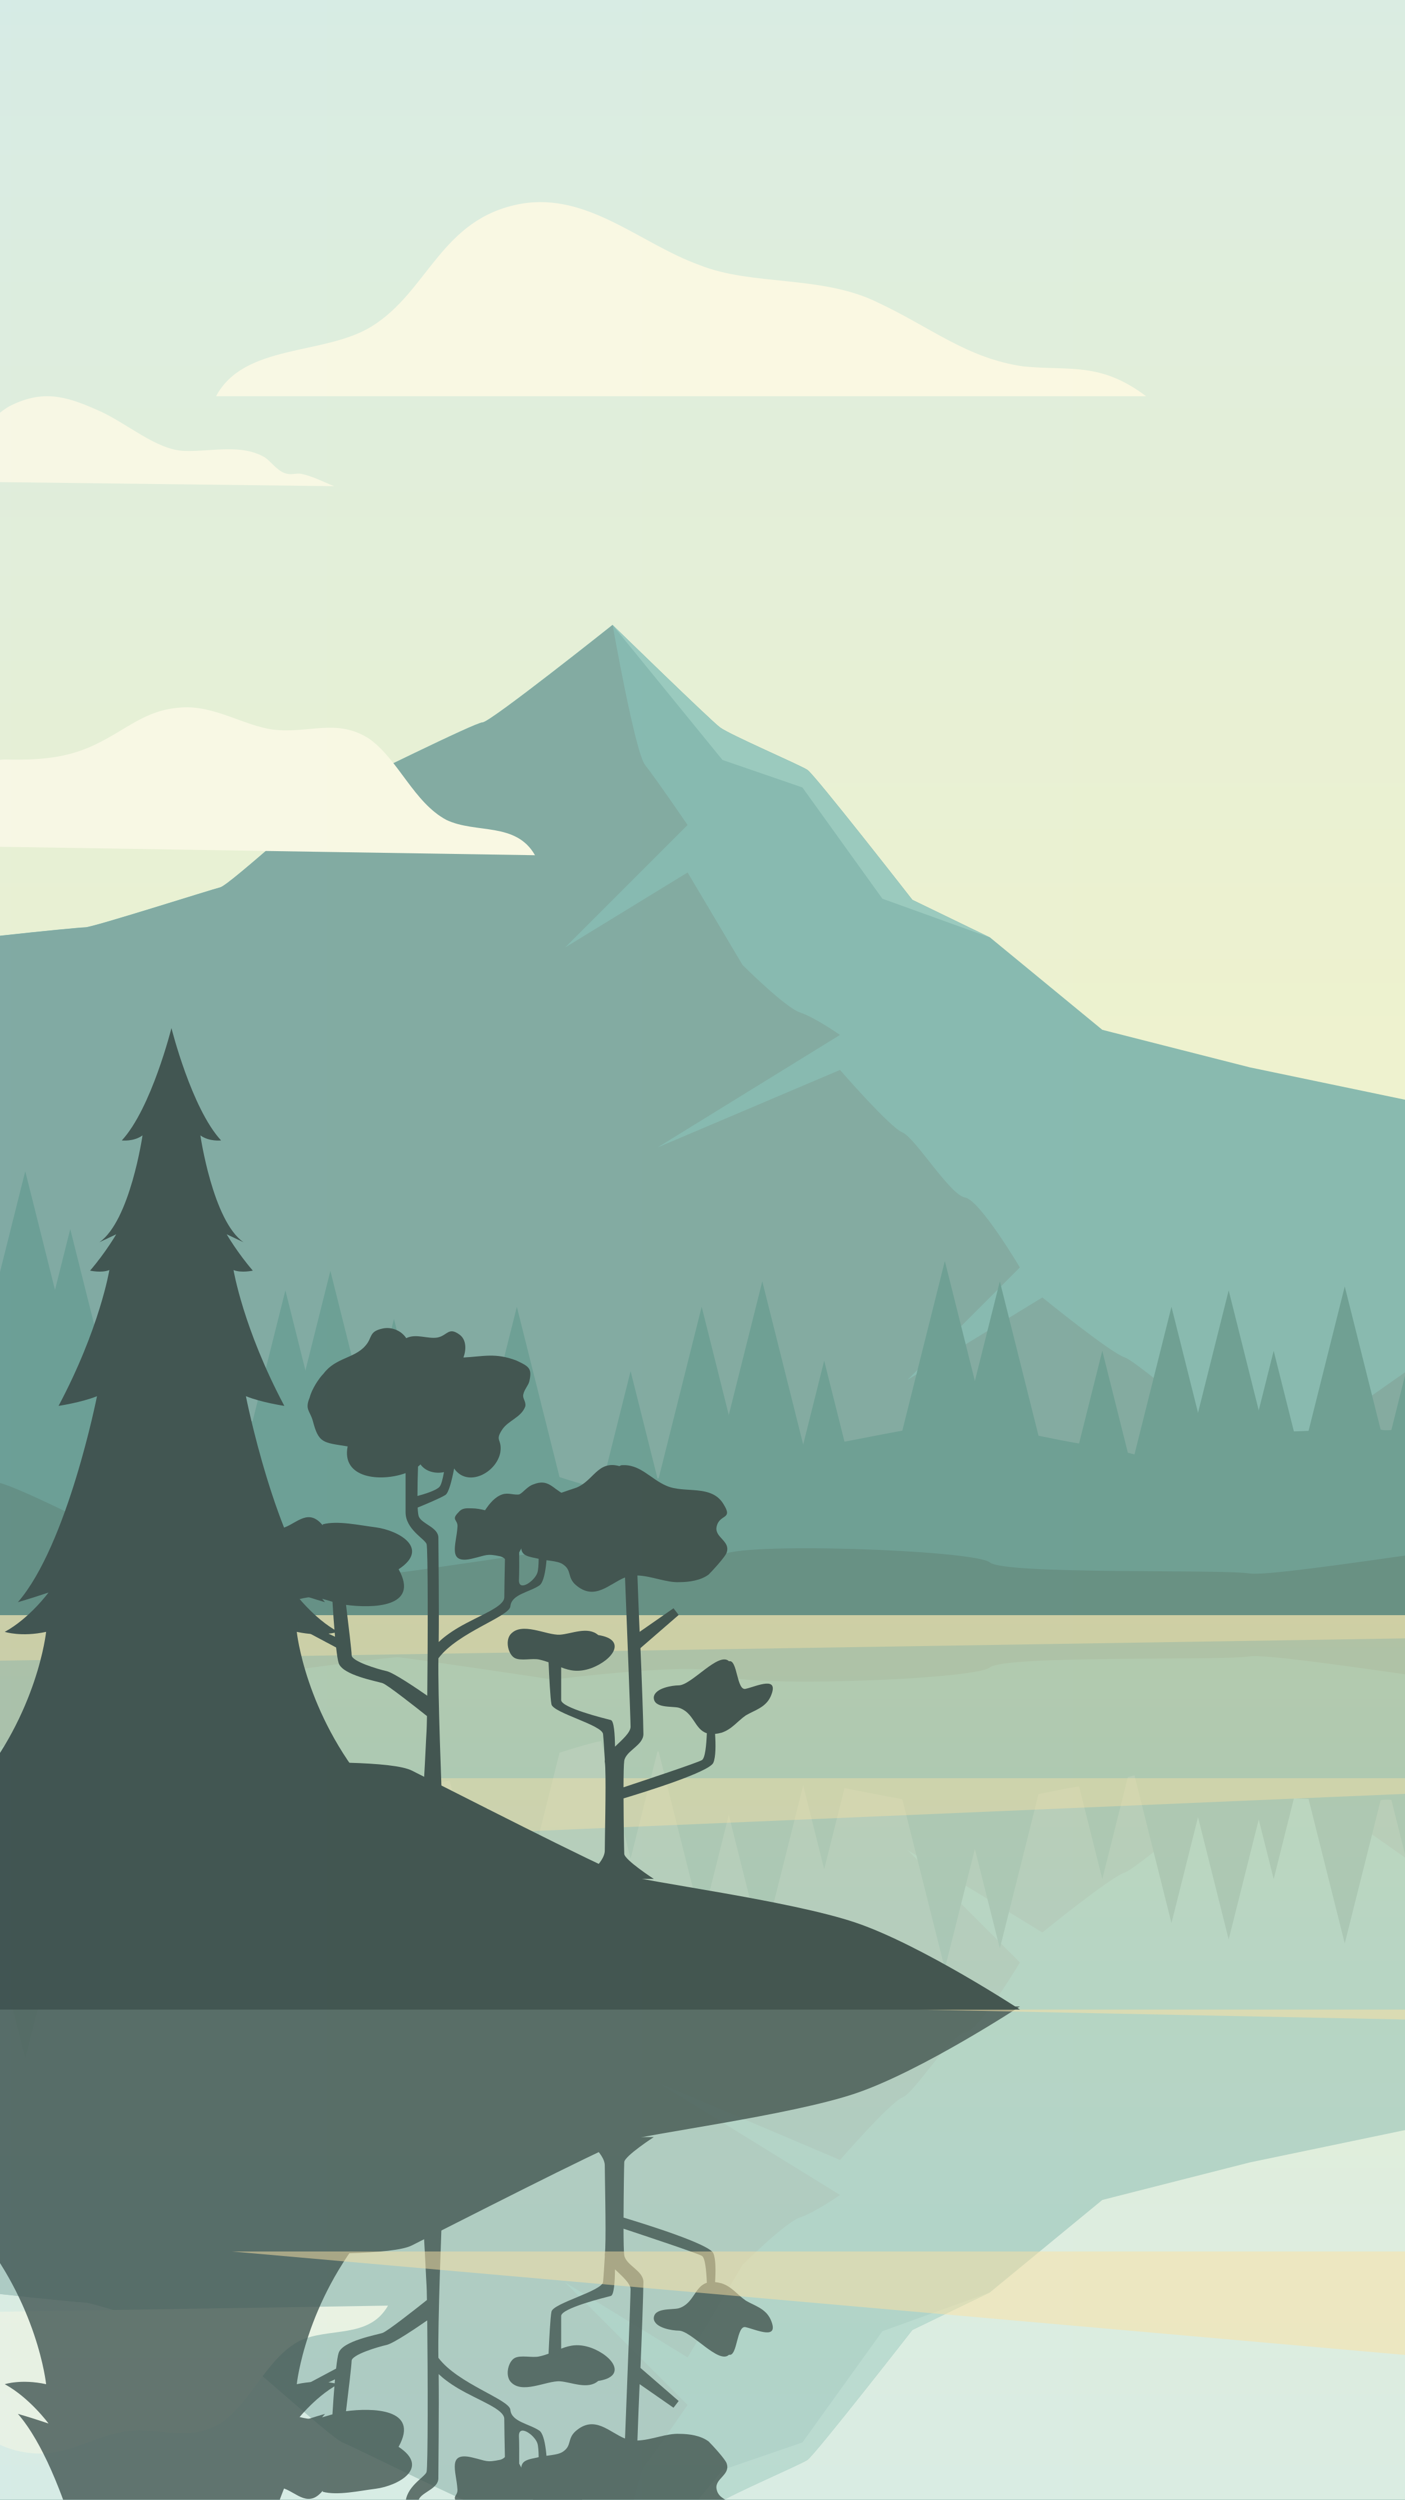 <?xml version="1.0" encoding="UTF-8"?>
<svg xmlns="http://www.w3.org/2000/svg" xmlns:xlink="http://www.w3.org/1999/xlink" version="1.1" viewBox="0 0 375 667">
  <rect x="0" y="0" width="375" height="667" fill="#333333" stroke="none"/>
  <defs>
    <style>
      .cls-1, .cls-2, .cls-3, .cls-4, .cls-5, .cls-6, .cls-7, .cls-8, .cls-9, .cls-10, .cls-11, .cls-12, .cls-13, .cls-14 {
        stroke-width: 0px;
      }

      .cls-1, .cls-6 {
        fill: #ffdf98;
        mix-blend-mode: screen;
      }

      .cls-1, .cls-15 {
        opacity: .5;
      }

      .cls-2 {
        fill: #1a2f2f;
      }

      .cls-16 {
        clip-path: url(#clippath);
      }

      .cls-3 {
        fill: none;
      }

      .cls-4 {
        fill: #477971;
      }

      .cls-5 {
        fill: url(#linear-gradient);
      }

      .cls-6 {
        opacity: .4;
      }

      .cls-7 {
        fill: url(#linear-gradient-3);
        mix-blend-mode: soft-light;
        opacity: .2;
      }

      .cls-17 {
        clip-path: url(#clippath-1);
      }

      .cls-18 {
        clip-path: url(#clippath-4);
      }

      .cls-19 {
        clip-path: url(#clippath-3);
      }

      .cls-20 {
        clip-path: url(#clippath-2);
      }

      .cls-21 {
        clip-path: url(#clippath-5);
      }

      .cls-8 {
        fill: #fefae6;
      }

      .cls-22 {
        opacity: .8;
      }

      .cls-23 {
        opacity: .7;
      }

      .cls-9 {
        fill: url(#linear-gradient-2);
      }

      .cls-10 {
        fill: #508c85;
      }

      .cls-11 {
        fill: #87c1b9;
      }

      .cls-24 {
        isolation: isolate;
      }

      .cls-12 {
        fill: #6a9a95;
      }

      .cls-13 {
        fill: #6fada8;
      }

      .cls-14 {
        fill: #2e4c48;
      }
    </style>
    <clipPath id="clippath">
      <rect class="cls-3" width="375" height="667"/>
    </clipPath>
    <linearGradient id="linear-gradient" x1="373.58" y1="0" x2="373.58" y2="667" gradientUnits="userSpaceOnUse">
      <stop offset="0" stop-color="#d5ebe7"/>
      <stop offset=".02" stop-color="#d6ebe5"/>
      <stop offset=".34" stop-color="#eaf1d2"/>
      <stop offset=".66" stop-color="#f6f4c7"/>
      <stop offset=".99" stop-color="#faf6c4"/>
    </linearGradient>
    <linearGradient id="linear-gradient-2" x1="373.58" y1="667" x2="373.58" y2="430.96" gradientUnits="userSpaceOnUse">
      <stop offset="0" stop-color="#d5ebe7"/>
      <stop offset=".32" stop-color="#d9ece3"/>
      <stop offset=".65" stop-color="#e5efd7"/>
      <stop offset=".99" stop-color="#f9f5c4"/>
      <stop offset=".99" stop-color="#faf6c4"/>
    </linearGradient>
    <clipPath id="clippath-1">
      <rect class="cls-3" x="-126.67" y="430.96" width="1000.5" height="236.04"/>
    </clipPath>
    <clipPath id="clippath-2">
      <rect class="cls-3" x="-126.67" y="430.96" width="1000.5" height="236.04"/>
    </clipPath>
    <clipPath id="clippath-3">
      <rect class="cls-3" x="-126.67" y="430.96" width="1000.5" height="236.04"/>
    </clipPath>
    <clipPath id="clippath-4">
      <rect class="cls-3" x="-126.67" width="1000.5" height="667"/>
    </clipPath>
    <clipPath id="clippath-5">
      <rect class="cls-3" x="-126.67" width="1000.5" height="667"/>
    </clipPath>
    <linearGradient id="linear-gradient-3" x1="-126.67" y1="333.5" x2="873.83" y2="333.5" xlink:href="#linear-gradient"/>
  </defs>
  <g class="cls-24">
    <g id="Calque_1" data-name="Calque 1">
      <g class="cls-16">
        <rect class="cls-5" x="-126.67" width="1000.5" height="667"/>
        <g>
          <g>
            <g>
              <g>
                <g>
                  <path class="cls-13" d="M873.83,180.06l-14.01-3.98s-29.35-24.01-34.68-25.35-43.35-15.34-46.69-16.68-41.35-25.35-46.02-26.01-62.03-34.68-64.7-34.02-32.68,30.02-37.35,32.02-44.69,39.35-48.02,42.02c-3.33,2.67-36.02,44.02-38.69,46.69s-38.02,22.68-40.69,23.34-38.02,14.01-40.69,16.68-45.36,45.36-45.36,45.36l-35.35,14.67-48.02-10.01-39.35-10.01-30.01-24.68-20.68-10.01s-26.01-33.35-28.01-34.68-20.68-9.34-23.34-11.34-28.68-27.35-28.68-27.35c0,0-32.68,26.01-34.68,26.01s-34.02,16.01-37.35,17.34-30.02,26.01-32.68,26.68-34.02,10.67-36.02,10.67-42.02,4-44.02,5.34-24.01,13.34-26.01,14.01-26.68,4.67-28.68,5.34-21.34,1.33-24.68,3.33c-2.09,1.25-15.94,8.52-26.01,13.78v377.75h1000.5V180.06Z"/>
                  <path class="cls-12" d="M91.44,210.11c-3.34,1.33-30.02,26.01-32.68,26.68s-34.02,10.67-36.02,10.67-42.02,4-44.02,5.34-24.01,13.34-26.01,14.01-26.68,4.67-28.68,5.34-21.34,1.33-24.68,3.33c-2.09,1.25-15.94,8.52-26.01,13.78v132.96h484.91l-18.68-28.01s-35.35-30.68-39.35-32.02-22.01-16.01-22.01-16.01l-36.02,22.01,30.02-30.01s-10.67-18.01-14.67-18.68-13.34-16.01-16.67-17.34-16.67-16.68-16.67-16.68l-48.69,20.68,48.69-30.02s-6.67-4.67-10.67-6-15.34-12.67-15.34-12.67l-14.67-24.68-32.68,20.01,32.68-32.68s-8.67-12.67-11.34-16.01-8.67-37.35-8.67-37.35c0,0-32.68,26.01-34.68,26.01s-34.02,16.01-37.35,17.34Z"/>
                  <path class="cls-11" d="M214.17,210.11l21.34,29.68,28.68,10.34-20.68-10.01s-26.01-33.35-28.01-34.68-20.68-9.34-23.34-11.34-28.68-27.35-28.68-27.35l29.35,36.02,21.34,7.34Z"/>
                  <path class="cls-12" d="M405.6,333.5s-14.67,20.01-16.01,22.01-95.38,66.7-95.38,66.7h264.13l22.01-50.69-97.38,25.35,99.38-34.68-4.67-24.68s2.67-38.69,4-42.69,18.34-26.68,18.34-26.68l-67.7,8,67.37-15.34s-2.67-12.01-1.33-15.34,12.67-21.34,16.01-25.35c3.34-4,10.67-18.68,11.34-22.01s3.33-23.35,3.33-23.35l-51.36,16.01,53.36-25.35s.67-15.34,4-18.68,18.68-26.68,20.68-30.68c2-4,12.01-42.02,12.01-42.02-2.67.67-32.68,30.02-37.35,32.02s-44.69,39.35-48.02,42.02c-3.33,2.67-36.02,44.02-38.69,46.69s-38.02,22.68-40.69,23.34-38.02,14.01-40.69,16.68-45.36,45.36-45.36,45.36l-26.68,40.69,15.34,12.67Z"/>
                  <path class="cls-11" d="M757.11,128.73l13.34,15.34,55.36,12.67,28.68,30.68h19.34v-7.36l-14.01-3.98s-29.35-24.01-34.68-25.35-43.35-15.34-46.69-16.68-41.35-25.35-46.02-26.01c-4.57-.65-59.67-33.28-64.46-34.01h-.24s46.69,34.68,46.69,34.68l42.69,20.01Z"/>
                </g>
                <g>
                  <path class="cls-10" d="M873.83,335.03c-20,6.91-48.14,16.78-50.69,18.48-4,2.67-30.68,23.35-35.35,25.35-4.67,2-35.35,10.01-40.02,10.01s-40.02,4.67-45.36,4.67-53.36-16.67-58.7-16.67-22.68-2.67-28.68-2-33.35,5.34-37.35,6c-4,.67-38.02,13.34-42.02,16.74-4,3.4-31.35-3.4-34.68-4.07s-36.68-10.67-43.35-10.67-14.01,5.34-18.01,6-19.34,0-24.01-2-13.34-9.34-19.34-8.67-24.68,4-27.35,3.33-28.01.67-31.35.67-17.34,8.67-22.01,8.67-17.34-4.67-24.68-5.34c-7.34-.67-28.01-6-34.68-6s-34.02,6-42.69,7.34c-8.67,1.33-25.35,2.67-30.68,4.67s-14.67,6.67-20.68,6-24.01-7.34-29.35-8.67-55.36-8.67-63.36-9.34c-8-.67-15.34-7.34-18.01-9.34s-21.34-7.34-26.68-8-30.02-13.34-36.02-13.34-38.69,1.33-42.69,0-10.01-6.67-13.34-8-22.68-9.34-30.68-7.34c-4.87,1.22-18.65.95-28.68.56v332.94h1000.5v-331.97Z"/>
                  <polygon class="cls-10" points="125.93 396.59 137.95 348.67 149.96 396.59 125.93 396.59"/>
                  <polygon class="cls-10" points="191.44 389.8 203.46 341.89 215.47 389.8 191.44 389.8"/>
                  <polygon class="cls-10" points="175.26 396.59 187.28 348.67 199.29 396.59 175.26 396.59"/>
                  <polygon class="cls-10" points="64.16 392.22 76.17 344.3 88.18 392.22 64.16 392.22"/>
                  <polygon class="cls-10" points="76.17 387 88.18 339.09 100.19 387 76.17 387"/>
                  <polygon class="cls-10" points="117.21 397.87 125.93 363.05 134.66 397.87 117.21 397.87"/>
                  <polygon class="cls-10" points="159.58 400.67 168.31 365.85 177.04 400.67 159.58 400.67"/>
                  <polygon class="cls-10" points="211.26 397.87 219.98 363.05 228.71 397.87 211.26 397.87"/>
                  <polygon class="cls-10" points="315.93 392.22 327.94 344.3 339.95 392.22 315.93 392.22"/>
                  <polygon class="cls-10" points="346.91 391.16 358.92 343.24 370.93 391.16 346.91 391.16"/>
                  <polygon class="cls-10" points="300.66 396.59 312.67 348.67 324.68 396.59 300.66 396.59"/>
                  <polygon class="cls-10" points="240.17 384.37 252.18 336.46 264.19 384.37 240.17 384.37"/>
                  <polygon class="cls-10" points="254.85 389.8 266.86 341.89 278.87 389.8 254.85 389.8"/>
                  <polygon class="cls-10" points="331.22 395.23 339.95 360.42 348.68 395.23 331.22 395.23"/>
                  <polygon class="cls-10" points="285.48 395.23 294.21 360.42 302.94 395.23 285.48 395.23"/>
                  <polygon class="cls-10" points="382.9 392.43 391.62 357.62 400.35 392.43 382.9 392.43"/>
                  <polygon class="cls-10" points="370.93 383.26 379.66 348.44 388.39 383.26 370.93 383.26"/>
                  <polygon class="cls-10" points="497.8 398.33 509.81 350.41 521.82 398.33 497.8 398.33"/>
                  <polygon class="cls-10" points="528.77 397.27 540.79 349.35 552.8 397.27 528.77 397.27"/>
                  <polygon class="cls-10" points="604.37 378.5 616.38 330.59 628.39 378.5 604.37 378.5"/>
                  <polygon class="cls-10" points="573.49 385.76 585.51 337.84 597.52 385.76 573.49 385.76"/>
                  <polygon class="cls-10" points="621.26 387 633.27 339.09 645.28 387 621.26 387"/>
                  <polygon class="cls-10" points="804.02 371.95 816.03 324.04 828.04 371.95 804.02 371.95"/>
                  <polygon class="cls-10" points="849.71 348 861.72 300.08 873.73 348 849.71 348"/>
                  <polygon class="cls-10" points="677.29 394.47 689.3 346.56 701.31 394.47 677.29 394.47"/>
                  <polygon class="cls-10" points="482.53 397.27 494.54 349.35 506.55 397.27 482.53 397.27"/>
                  <polygon class="cls-10" points="422.04 390.48 434.05 342.57 446.06 390.48 422.04 390.48"/>
                  <polygon class="cls-10" points="436.71 395.91 448.73 348 460.74 395.91 436.71 395.91"/>
                  <polygon class="cls-10" points="521.82 401.34 530.55 366.52 539.28 401.34 521.82 401.34"/>
                  <polygon class="cls-10" points="458.62 387.92 467.35 353.1 476.08 387.92 458.62 387.92"/>
                  <polygon class="cls-10" points="467.35 401.34 476.08 366.52 484.81 401.34 467.35 401.34"/>
                  <polygon class="cls-10" points="479.75 391.78 488.48 356.96 497.21 391.78 479.75 391.78"/>
                  <polygon class="cls-10" points="407.76 391.78 416.49 356.96 425.22 391.78 407.76 391.78"/>
                  <polygon class="cls-10" points="789.05 391.69 801.06 343.77 813.08 391.69 789.05 391.69"/>
                  <polygon class="cls-10" points="773.79 390.63 785.8 342.71 797.81 390.63 773.79 390.63"/>
                  <polygon class="cls-10" points="713.3 396.35 725.31 348.44 737.32 396.35 713.3 396.35"/>
                  <polygon class="cls-10" points="727.97 401.78 739.98 353.87 751.99 401.78 727.97 401.78"/>
                  <polygon class="cls-10" points="749.88 393.79 758.61 358.98 767.34 393.79 749.88 393.79"/>
                  <polygon class="cls-10" points="758.61 407.21 767.34 372.4 776.06 407.21 758.61 407.21"/>
                  <polygon class="cls-10" points="821.14 363.97 829.87 329.15 838.6 363.97 821.14 363.97"/>
                  <polygon class="cls-10" points="840.98 348 849.71 313.18 858.44 348 840.98 348"/>
                  <polygon class="cls-10" points="771.01 385.14 779.74 350.32 788.47 385.14 771.01 385.14"/>
                  <polygon class="cls-10" points="699.02 397.65 707.75 362.83 716.48 397.65 699.02 397.65"/>
                  <polygon class="cls-10" points="564.77 398.54 573.49 363.72 582.22 398.54 564.77 398.54"/>
                  <polygon class="cls-10" points="645.28 396.62 654.01 361.8 662.74 396.62 645.28 396.62"/>
                  <polygon class="cls-10" points="654.01 404.41 662.74 369.6 671.47 404.41 654.01 404.41"/>
                  <polygon class="cls-10" points="662.74 389.36 671.47 354.55 680.2 389.36 662.74 389.36"/>
                  <polygon class="cls-10" points="552.8 389.36 561.53 354.55 570.25 389.36 552.8 389.36"/>
                  <polygon class="cls-10" points="591.48 380.46 600.21 345.64 608.94 380.46 591.48 380.46"/>
                  <polygon class="cls-10" points="96.42 386.72 105.15 351.9 113.88 386.72 96.42 386.72"/>
                  <polygon class="cls-10" points="-30.58 357.46 -18.57 309.54 -6.55 357.46 -30.58 357.46"/>
                  <polygon class="cls-10" points="6.74 375.85 18.75 327.94 30.76 375.85 6.74 375.85"/>
                  <polygon class="cls-10" points="-5.27 360.42 6.74 312.5 18.75 360.42 -5.27 360.42"/>
                  <polygon class="cls-10" points="-116.38 351.9 -104.36 303.98 -92.35 351.9 -116.38 351.9"/>
                  <polygon class="cls-10" points="-88.26 343.01 -76.25 295.09 -64.24 343.01 -88.26 343.01"/>
                  <polygon class="cls-10" points="-104.36 343.01 -92.35 295.09 -80.34 343.01 -104.36 343.01"/>
                  <polygon class="cls-10" points="-43.93 353.87 -35.2 319.05 -26.47 353.87 -43.93 353.87"/>
                  <polygon class="cls-10" points="-14 359.02 -5.27 324.2 3.46 359.02 -14 359.02"/>
                  <polygon class="cls-10" points="30.72 376.43 39.45 341.61 48.18 376.43 30.72 376.43"/>
                  <polygon class="cls-10" points="-70.47 350.91 -61.75 316.09 -53.02 350.91 -70.47 350.91"/>
                </g>
                <path class="cls-4" d="M-126.67,383.9s69.46,10.81,79.2,11.56,42.64.15,46.2,0c3.56-.15,31.08,13.96,31.08,13.96,0,0,72.97,10.45,76.53,10.17,3.56-.27,41.26-5.94,41.26-5.94,0,0,41.7,5.25,45,1.44,3.31-3.81,67.59-1.54,71.59,1.79s61.52,1.75,69.32,2.95c7.8,1.2,85.87-12.31,90.32-10.42,4.45,1.9,51.99,9.38,56.16,10.05,4.17.67,82.39-1.39,86.34.13,3.94,1.52,84.19-17.71,92.29-20.11,8.1-2.41,50.52,3.94,59.13,2.64,8.62-1.3,66.1,2.48,71.88-.55,5.78-3.03,84.2-22.36,84.2-22.36v287.79H-126.67v-283.1Z"/>
              </g>
              <g>
                <path class="cls-8" d="M588.05,185.32c-2.93-3.34-5.87-7.26-9.88-8.3-2.87-1.07-6.23,1.29-8.52.78-2.86-.5-4.63-3.3-7.51-4.37-5.16-1.58-10.3-2.03-16-2.46-6.26.15-10.82-.31-15.43-2.47-5.76-2.71-8.69-6.05-14.96-6.47-5.7-.43-10.74,3.11-15.85,3.8-6.24.72-10.87-2.01-16.47,1.54-5.04,3.54-7.7,11-13.32,13.99-5.07,2.4-11.95.29-15.22,6.06l133.17-2.1Z"/>
                <path class="cls-8" d="M-63.89,224.91c4.54-5.19,9.11-11.26,15.33-12.88,4.46-1.66,9.67,2,13.22,1.21,4.44-.78,7.19-5.13,11.65-6.78,8.01-2.46,15.98-3.15,24.83-3.81,9.71.24,16.8-.47,23.95-3.83,8.94-4.2,13.48-9.39,23.22-10.04,8.85-.67,16.67,4.82,24.6,5.9,9.69,1.12,16.86-3.12,25.57,2.39,7.82,5.49,11.95,17.08,20.68,21.71,7.86,3.73,18.54.45,23.63,9.41l-206.68-3.26Z"/>
                <path class="cls-8" d="M305.88,105.71c-12.22-9.2-20.29-6.74-32.72-7.94-15.07-2.16-24.65-10.4-38.72-16.98-14.94-7.49-33.69-4.4-47.79-10.09-15.87-5.73-29.76-19.43-47.63-16.32-21.45,3.91-24.61,23.4-39.96,32.8-12.65,7.69-33.92,4.49-41.39,18.54h248.2Z"/>
                <path class="cls-8" d="M862.19,114.21c-3.35-15.99-15.46-16.32-27.59-15.89-18.18.26-20.06-14.18-34.97-22.91-17.18-8.8-29.39-5.34-45.49,1.8-15.32,6.4-30.86,21.13-46.02,21.47-14.4.37-29.43-3.83-41.74,3.41-3.09,2.19-6.24,6.65-10.06,8.06-3.82,1.41-6.05-.16-9.1.51-6.1,1.35-11.47,4.23-16.83,6.36l231.82-2.81Z"/>
                <path class="cls-8" d="M-29.54,128.27c1.72-8.19,7.92-8.36,14.13-8.14,9.31.14,10.27-7.26,17.91-11.73,8.8-4.5,15.05-2.73,23.29.92,7.84,3.28,15.81,10.82,23.57,11,7.37.19,15.07-1.96,21.38,1.75,1.58,1.12,3.19,3.4,5.15,4.13,1.96.72,3.1-.08,4.66.26,3.12.69,5.88,2.17,8.62,3.26l-118.71-1.44Z"/>
              </g>
            </g>
            <g>
              <g>
                <rect class="cls-9" x="-126.67" y="430.96" width="1000.5" height="236.04"/>
                <g class="cls-15">
                  <g class="cls-17">
                    <g>
                      <g>
                        <g>
                          <path class="cls-13" d="M873.83,681.73l-14.01,3.98s-29.35,24.01-34.68,25.35c-5.34,1.33-43.35,15.34-46.69,16.67s-41.35,25.35-46.02,26.01c-4.67.67-62.03,34.68-64.7,34.02s-32.68-30.01-37.35-32.02-44.69-39.35-48.02-42.02c-3.33-2.67-36.02-44.02-38.69-46.69s-38.02-22.68-40.69-23.35-38.02-14.01-40.69-16.67l-45.36-45.36-35.35-14.67-48.02,10-39.35,10.01-30.01,24.68-20.68,10.01s-26.01,33.35-28.01,34.68-20.68,9.34-23.34,11.34-28.68,27.35-28.68,27.35c0,0-32.68-26.01-34.68-26.01s-34.02-16.01-37.35-17.34-30.02-26.01-32.68-26.68-34.02-10.67-36.02-10.67-42.02-4-44.02-5.34-24.01-13.34-26.01-14.01-26.68-4.67-28.68-5.34-21.34-1.33-24.68-3.33c-2.09-1.25-15.94-8.52-26.01-13.78V194.79h1000.5v486.94Z"/>
                          <path class="cls-12" d="M91.44,651.69c-3.34-1.33-30.02-26.01-32.68-26.68s-34.02-10.67-36.02-10.67-42.02-4-44.02-5.34-24.01-13.34-26.01-14.01-26.68-4.67-28.68-5.34-21.34-1.33-24.68-3.33c-2.09-1.25-15.94-8.52-26.01-13.78v-132.96h484.91l-18.68,28.01s-35.35,30.68-39.35,32.02-22.01,16.01-22.01,16.01l-36.02-22.01,30.02,30.01s-10.67,18.01-14.67,18.68-13.34,16.01-16.67,17.34-16.67,16.68-16.67,16.68l-48.69-20.68,48.69,30.02s-6.67,4.67-10.67,6-15.34,12.67-15.34,12.67l-14.67,24.68-32.68-20.01,32.68,32.68s-8.67,12.67-11.34,16.01-8.67,37.35-8.67,37.35c0,0-32.68-26.01-34.68-26.01s-34.02-16.01-37.35-17.34Z"/>
                          <path class="cls-11" d="M214.17,651.69l21.34-29.68,28.68-10.34-20.68,10.01s-26.01,33.35-28.01,34.68-20.68,9.34-23.34,11.34-28.68,27.35-28.68,27.35l29.35-36.02,21.34-7.34Z"/>
                          <path class="cls-12" d="M405.6,528.29s-14.67-20.01-16.01-22.01-95.38-66.7-95.38-66.7h264.13l22.01,50.69-97.38-25.35,99.38,34.68-4.67,24.68s2.67,38.69,4,42.69,18.34,26.68,18.34,26.68l-67.7-8,67.37,15.34s-2.67,12.01-1.33,15.34,12.67,21.34,16.01,25.35c3.34,4,10.67,18.68,11.34,22.01s3.33,23.35,3.33,23.35l-51.36-16.01,53.36,25.35s.67,15.34,4,18.68c3.34,3.33,18.68,26.68,20.68,30.68,2,4,12.01,42.02,12.01,42.02-2.67-.67-32.68-30.01-37.35-32.02s-44.69-39.35-48.02-42.02c-3.33-2.67-36.02-44.02-38.69-46.69s-38.02-22.68-40.69-23.35-38.02-14.01-40.69-16.67l-45.36-45.36-26.68-40.69,15.34-12.67Z"/>
                          <path class="cls-11" d="M757.11,733.06l13.34-15.34,55.36-12.67,28.68-30.68h19.34v7.36l-14.01,3.98s-29.35,24.01-34.68,25.35c-5.34,1.33-43.35,15.34-46.69,16.67s-41.35,25.35-46.02,26.01c-4.57.65-59.67,33.28-64.46,34.01h-.24s46.69-34.68,46.69-34.68l42.69-20.01Z"/>
                        </g>
                        <g>
                          <path class="cls-10" d="M873.83,526.76c-20-6.91-48.14-16.78-50.69-18.48-4-2.67-30.68-23.35-35.35-25.35-4.67-2-35.35-10.01-40.02-10.01s-40.02-4.67-45.36-4.67-53.36,16.67-58.7,16.67-22.68,2.67-28.68,2-33.35-5.34-37.35-6-38.02-13.34-42.02-16.74c-4-3.4-31.35,3.4-34.68,4.07s-36.68,10.67-43.35,10.67-14.01-5.34-18.01-6-19.34,0-24.01,2-13.34,9.34-19.34,8.67-24.68-4-27.35-3.33-28.01-.67-31.35-.67-17.34-8.67-22.01-8.67-17.34,4.67-24.68,5.34c-7.34.67-28.01,6-34.68,6s-34.02-6-42.69-7.34c-8.67-1.33-25.35-2.67-30.68-4.67s-14.67-6.67-20.68-6c-6,.67-24.01,7.34-29.35,8.67s-55.36,8.67-63.36,9.34c-8,.67-15.34,7.34-18.01,9.34s-21.34,7.34-26.68,8-30.02,13.34-36.02,13.34-38.69-1.33-42.69,0-10.01,6.67-13.34,8-22.68,9.34-30.68,7.34c-4.87-1.22-18.65-.95-28.68-.56V194.79h1000.5v331.97Z"/>
                          <polygon class="cls-10" points="125.93 465.2 137.95 513.12 149.96 465.2 125.93 465.2"/>
                          <polygon class="cls-10" points="191.44 471.99 203.46 519.9 215.47 471.99 191.44 471.99"/>
                          <polygon class="cls-10" points="175.26 465.2 187.28 513.12 199.29 465.2 175.26 465.2"/>
                          <polygon class="cls-10" points="64.16 469.57 76.17 517.49 88.18 469.57 64.16 469.57"/>
                          <polygon class="cls-10" points="76.17 474.79 88.18 522.7 100.19 474.79 76.17 474.79"/>
                          <polygon class="cls-10" points="117.21 463.93 125.93 498.74 134.66 463.93 117.21 463.93"/>
                          <polygon class="cls-10" points="159.58 461.13 168.31 495.94 177.04 461.13 159.58 461.13"/>
                          <polygon class="cls-10" points="211.26 463.93 219.98 498.74 228.71 463.93 211.26 463.93"/>
                          <polygon class="cls-10" points="315.93 469.57 327.94 517.49 339.95 469.57 315.93 469.57"/>
                          <polygon class="cls-10" points="346.91 470.63 358.92 518.55 370.93 470.63 346.91 470.63"/>
                          <polygon class="cls-10" points="300.66 465.2 312.67 513.12 324.68 465.2 300.66 465.2"/>
                          <polygon class="cls-10" points="240.17 477.42 252.18 525.33 264.19 477.42 240.17 477.42"/>
                          <polygon class="cls-10" points="254.85 471.99 266.86 519.9 278.87 471.99 254.85 471.99"/>
                          <polygon class="cls-10" points="331.22 466.56 339.95 501.37 348.68 466.56 331.22 466.56"/>
                          <polygon class="cls-10" points="285.48 466.56 294.21 501.37 302.94 466.56 285.48 466.56"/>
                          <polygon class="cls-10" points="382.9 469.36 391.62 504.17 400.35 469.36 382.9 469.36"/>
                          <polygon class="cls-10" points="370.93 478.54 379.66 513.35 388.39 478.54 370.93 478.54"/>
                          <polygon class="cls-10" points="497.8 463.46 509.81 511.38 521.82 463.46 497.8 463.46"/>
                          <polygon class="cls-10" points="528.77 464.52 540.79 512.44 552.8 464.52 528.77 464.52"/>
                          <polygon class="cls-10" points="604.37 483.29 616.38 531.2 628.39 483.29 604.37 483.29"/>
                          <polygon class="cls-10" points="573.49 476.03 585.51 523.95 597.52 476.03 573.49 476.03"/>
                          <polygon class="cls-10" points="621.26 474.79 633.27 522.7 645.28 474.79 621.26 474.79"/>
                          <polygon class="cls-10" points="804.02 489.84 816.03 537.75 828.04 489.84 804.02 489.84"/>
                          <polygon class="cls-10" points="849.71 513.79 861.72 561.71 873.73 513.79 849.71 513.79"/>
                          <polygon class="cls-10" points="677.29 467.32 689.3 515.24 701.31 467.32 677.29 467.32"/>
                          <polygon class="cls-10" points="482.53 464.52 494.54 512.44 506.55 464.52 482.53 464.52"/>
                          <polygon class="cls-10" points="422.04 471.31 434.05 519.22 446.06 471.31 422.04 471.31"/>
                          <polygon class="cls-10" points="436.71 465.88 448.73 513.79 460.74 465.88 436.71 465.88"/>
                          <polygon class="cls-10" points="521.82 460.45 530.55 495.27 539.28 460.45 521.82 460.45"/>
                          <polygon class="cls-10" points="458.62 473.87 467.35 508.69 476.08 473.87 458.62 473.87"/>
                          <polygon class="cls-10" points="467.35 460.45 476.08 495.27 484.81 460.45 467.35 460.45"/>
                          <polygon class="cls-10" points="479.75 470.01 488.48 504.83 497.21 470.01 479.75 470.01"/>
                          <polygon class="cls-10" points="407.76 470.01 416.49 504.83 425.22 470.01 407.76 470.01"/>
                          <polygon class="cls-10" points="789.05 470.1 801.06 518.02 813.08 470.1 789.05 470.1"/>
                          <polygon class="cls-10" points="773.79 471.16 785.8 519.08 797.81 471.16 773.79 471.16"/>
                          <polygon class="cls-10" points="713.3 465.44 725.31 513.35 737.32 465.44 713.3 465.44"/>
                          <polygon class="cls-10" points="727.97 460.01 739.98 507.92 751.99 460.01 727.97 460.01"/>
                          <polygon class="cls-10" points="749.88 468 758.61 502.82 767.34 468 749.88 468"/>
                          <polygon class="cls-10" points="758.61 454.58 767.34 489.4 776.06 454.58 758.61 454.58"/>
                          <polygon class="cls-10" points="821.14 497.83 829.87 532.64 838.6 497.83 821.14 497.83"/>
                          <polygon class="cls-10" points="840.98 513.79 849.71 548.61 858.44 513.79 840.98 513.79"/>
                          <polygon class="cls-10" points="771.01 476.65 779.74 511.47 788.47 476.65 771.01 476.65"/>
                          <polygon class="cls-10" points="699.02 464.14 707.75 498.96 716.48 464.14 699.02 464.14"/>
                          <polygon class="cls-10" points="564.77 463.25 573.49 498.07 582.22 463.25 564.77 463.25"/>
                          <polygon class="cls-10" points="645.28 465.17 654.01 499.99 662.74 465.17 645.28 465.17"/>
                          <polygon class="cls-10" points="654.01 457.38 662.74 492.2 671.47 457.38 654.01 457.38"/>
                          <polygon class="cls-10" points="662.74 472.43 671.47 507.25 680.2 472.43 662.74 472.43"/>
                          <polygon class="cls-10" points="552.8 472.43 561.53 507.25 570.25 472.43 552.8 472.43"/>
                          <polygon class="cls-10" points="591.48 481.33 600.21 516.15 608.94 481.33 591.48 481.33"/>
                          <polygon class="cls-10" points="96.42 475.08 105.15 509.89 113.88 475.08 96.42 475.08"/>
                          <polygon class="cls-10" points="-30.58 504.33 -18.57 552.25 -6.55 504.33 -30.58 504.33"/>
                          <polygon class="cls-10" points="6.74 485.94 18.75 533.85 30.76 485.94 6.74 485.94"/>
                          <polygon class="cls-10" points="-5.27 501.37 6.74 549.29 18.75 501.37 -5.27 501.37"/>
                          <polygon class="cls-10" points="-116.38 509.89 -104.36 557.81 -92.35 509.89 -116.38 509.89"/>
                          <polygon class="cls-10" points="-88.26 518.78 -76.25 566.7 -64.24 518.78 -88.26 518.78"/>
                          <polygon class="cls-10" points="-104.36 518.78 -92.35 566.7 -80.34 518.78 -104.36 518.78"/>
                          <polygon class="cls-10" points="-43.93 507.92 -35.2 542.74 -26.47 507.92 -43.93 507.92"/>
                          <polygon class="cls-10" points="-14 502.77 -5.27 537.59 3.46 502.77 -14 502.77"/>
                          <polygon class="cls-10" points="30.72 485.37 39.45 520.18 48.18 485.37 30.72 485.37"/>
                          <polygon class="cls-10" points="-70.47 510.88 -61.75 545.7 -53.02 510.88 -70.47 510.88"/>
                        </g>
                        <path class="cls-4" d="M-126.67,477.89s69.46-10.81,79.2-11.56c9.73-.74,42.64-.15,46.2,0,3.56.15,31.08-13.96,31.08-13.96,0,0,72.97-10.45,76.53-10.17,3.56.27,41.26,5.94,41.26,5.94,0,0,41.7-5.25,45-1.44,3.31,3.81,67.59,1.54,71.59-1.79s61.52-1.75,69.32-2.95c7.8-1.2,85.87,12.31,90.32,10.42,4.45-1.9,51.99-9.38,56.16-10.05,4.17-.67,82.39,1.39,86.34-.13,3.94-1.52,84.19,17.71,92.29,20.11,8.1,2.41,50.52-3.94,59.13-2.64,8.62,1.3,66.1-2.48,71.88.55,5.78,3.03,84.2,22.36,84.2,22.36V194.79H-126.67v283.1Z"/>
                      </g>
                      <g>
                        <path class="cls-8" d="M588.05,676.47c-2.93,3.34-5.87,7.26-9.88,8.3-2.87,1.07-6.23-1.29-8.52-.78-2.86.5-4.63,3.3-7.51,4.37-5.16,1.58-10.3,2.03-16,2.46-6.26-.15-10.82.31-15.43,2.47-5.76,2.71-8.69,6.05-14.96,6.47-5.7.43-10.74-3.11-15.85-3.8-6.24-.72-10.87,2.01-16.47-1.54-5.04-3.54-7.7-11-13.32-13.99-5.07-2.4-11.95-.29-15.22-6.06l133.17,2.1Z"/>
                        <path class="cls-8" d="M-103.12,618.47c4.54,5.19,9.11,11.26,15.33,12.88,4.46,1.66,9.67-2,13.22-1.21,4.44.78,7.19,5.13,11.65,6.78,8.01,2.46,15.98,3.15,24.83,3.81,9.71-.24,16.8.47,23.95,3.83,8.94,4.2,13.48,9.39,23.22,10.04,8.85.67,16.67-4.82,24.6-5.9,9.69-1.12,16.86,3.12,25.57-2.39,7.82-5.49,11.95-17.08,20.68-21.71,7.86-3.73,18.54-.45,23.63-9.41l-206.68,3.26Z"/>
                        <path class="cls-8" d="M305.88,756.08c-12.22,9.2-20.29,6.74-32.72,7.94-15.07,2.16-24.65,10.4-38.72,16.98-14.94,7.49-33.69,4.4-47.79,10.09-15.87,5.73-29.76,19.43-47.63,16.32-21.45-3.91-24.61-23.4-39.96-32.8-12.65-7.69-33.92-4.49-41.39-18.54h248.2Z"/>
                        <path class="cls-8" d="M861.99,740.28c-3.94,18.79-18.16,19.17-32.41,18.67-21.36-.31-23.57,16.65-41.09,26.91-20.18,10.33-34.53,6.27-53.44-2.11-18-7.52-36.26-24.82-54.06-25.23-16.92-.43-34.58,4.5-49.04-4.01-3.63-2.57-7.33-7.81-11.82-9.47-4.49-1.66-7.11.19-10.69-.6-7.16-1.59-13.48-4.97-19.77-7.47l272.33,3.3Z"/>
                        <path class="cls-8" d="M-29.54,733.52c1.72,8.19,7.92,8.36,14.13,8.14,9.31-.14,10.27,7.26,17.91,11.73,8.8,4.5,15.05,2.73,23.29-.92,7.84-3.28,15.81-10.82,23.57-11,7.37-.19,15.07,1.96,21.38-1.75,1.58-1.12,3.19-3.4,5.15-4.13,1.96-.72,3.1.08,4.66-.26,3.12-.69,5.88-2.17,8.62-3.26l-118.71,1.44Z"/>
                      </g>
                    </g>
                  </g>
                </g>
                <g class="cls-23">
                  <g class="cls-20">
                    <g>
                      <path class="cls-14" d="M604.37,462.9s14.36,17.57,29.08,22.23c14.72,4.67,39.81,15.94,44.28,21.51,4.47,5.57,38.46.8,48.31,0,9.85-.8,36.24,13.05,42.28,14.41,6.04,1.36,35.89,13.88,46.02,12.46,10.13-1.42,61.12,4.22,61.12,4.22v-74.84h-271.08Z"/>
                      <path class="cls-14" d="M844.94,526.62c3.34-1.38,5.31-1.57,5.31-1.57-10.62,12.59-12,26.05-12,26.05,4.13-.9,6.89,0,6.89,0-4.13,2.25-7.28,6.54-7.28,6.54,3.31-1.11,5.1-1.6,5.1-1.6-8.28,9.55-13.16,34.26-13.16,34.26,2.56-1.04,6.39-1.61,6.39-1.61-6.86,12.91-8.45,22.6-8.45,22.6,1.29-.53,3.21-.1,3.21-.1-2.6,3.02-4.35,6.05-4.35,6.05l2.8-1.33c-5.11,3.54-7.18,17.78-7.18,17.78,1.47-1.08,3.45-.84,3.45-.84-4.92,5.31-8.26,18.69-8.26,18.69,0,0-3.34-13.38-8.26-18.69,0,0,1.98-.24,3.45.84,0,0-2.07-14.24-7.18-17.78l2.8,1.33s-1.75-3.03-4.35-6.05c0,0,1.93-.43,3.21.1,0,0-1.59-9.69-8.45-22.6,0,0,3.84.57,6.39,1.61,0,0-4.88-24.72-13.16-34.26,0,0,1.79.5,5.1,1.6,0,0-3.15-4.29-7.28-6.54,0,0,2.75-.9,6.89,0,0,0-1.38-13.46-12-26.05,0,0,1.97.2,5.31,1.57,0,0-3.15-6.98-8.26-13.33h71.61c-5.11,6.34-8.26,13.33-8.26,13.33Z"/>
                      <path class="cls-14" d="M818.96,528.11c2.66-1.1,4.22-1.25,4.22-1.25-8.45,10.01-9.55,20.72-9.55,20.72,3.29-.71,5.48,0,5.48,0-3.29,1.79-5.79,5.2-5.79,5.2,2.63-.88,4.05-1.28,4.05-1.28-6.59,7.59-10.47,27.26-10.47,27.26,2.03-.83,5.09-1.28,5.09-1.28-5.46,10.27-6.72,17.98-6.72,17.98,1.02-.42,2.56-.08,2.56-.08-2.07,2.4-3.46,4.81-3.46,4.81l2.23-1.06c-4.07,2.82-5.71,14.14-5.71,14.14,1.17-.86,2.74-.67,2.74-.67-3.91,4.22-6.57,14.87-6.57,14.87,0,0-2.66-10.64-6.57-14.87,0,0,1.57-.19,2.74.67,0,0-1.65-11.33-5.71-14.14l2.23,1.06s-1.39-2.41-3.46-4.81c0,0,1.53-.34,2.56.08,0,0-1.26-7.71-6.72-17.98,0,0,3.05.45,5.09,1.28,0,0-3.88-19.66-10.47-27.26,0,0,1.42.4,4.05,1.28,0,0-2.5-3.41-5.79-5.2,0,0,2.19-.71,5.48,0,0,0-1.1-10.71-9.55-20.72,0,0,1.56.16,4.22,1.25,0,0-2.5-5.55-6.57-10.6h56.96c-4.07,5.05-6.57,10.6-6.57,10.6Z"/>
                      <path class="cls-14" d="M875.59,533.4c2.66-1.1,4.23-1.25,4.23-1.25-8.45,10.01-9.55,20.72-9.55,20.72,3.29-.71,5.48,0,5.48,0-3.29,1.79-5.79,5.2-5.79,5.2,2.63-.88,4.05-1.28,4.05-1.28-6.59,7.59-10.47,27.26-10.47,27.26,2.03-.83,5.09-1.28,5.09-1.28-5.46,10.27-6.72,17.98-6.72,17.98,1.02-.42,2.56-.08,2.56-.08-2.07,2.4-3.46,4.81-3.46,4.81l2.23-1.06c-4.07,2.82-5.71,14.14-5.71,14.14,1.17-.86,2.74-.67,2.74-.67-3.91,4.22-6.57,14.87-6.57,14.87,0,0-2.66-10.64-6.57-14.87,0,0,1.57-.19,2.74.67,0,0-1.65-11.33-5.71-14.14l2.23,1.06s-1.39-2.41-3.46-4.81c0,0,1.53-.34,2.56.08,0,0-1.26-7.71-6.72-17.98,0,0,3.05.45,5.09,1.28,0,0-3.88-19.66-10.47-27.26,0,0,1.42.4,4.05,1.28,0,0-2.5-3.41-5.79-5.2,0,0,2.19-.71,5.48,0,0,0-1.1-10.71-9.55-20.72,0,0,1.56.16,4.22,1.25,0,0-2.5-5.55-6.57-10.6h56.96c-4.07,5.05-6.57,10.6-6.57,10.6Z"/>
                      <path class="cls-14" d="M753.82,519.12c3.77-1.55,5.99-1.78,5.99-1.78-11.99,14.21-13.54,29.4-13.54,29.4,4.66-1.01,7.77,0,7.77,0-4.66,2.54-8.21,7.38-8.21,7.38,3.73-1.25,5.75-1.81,5.75-1.81-9.34,10.77-14.85,38.67-14.85,38.67,2.89-1.18,7.21-1.82,7.21-1.82-7.74,14.57-9.54,25.5-9.54,25.5,1.45-.6,3.63-.11,3.63-.11-2.94,3.4-4.91,6.83-4.91,6.83l3.16-1.5c-5.77,4-8.11,20.07-8.11,20.07,1.66-1.22,3.89-.95,3.89-.95-5.55,5.99-9.32,21.09-9.32,21.09,0,0-3.77-15.1-9.32-21.09,0,0,2.23-.27,3.89.95,0,0-2.33-16.07-8.11-20.07l3.16,1.5s-1.98-3.42-4.91-6.83c0,0,2.17-.48,3.63.11,0,0-1.79-10.93-9.54-25.5,0,0,4.33.64,7.21,1.82,0,0-5.51-27.89-14.85-38.67,0,0,2.02.56,5.75,1.81,0,0-3.55-4.84-8.21-7.38,0,0,3.11-1.01,7.77,0,0,0-1.55-15.19-13.54-29.4,0,0,2.22.22,5.99,1.78,0,0-3.55-7.88-9.32-15.04h80.8c-5.77,7.16-9.32,15.04-9.32,15.04Z"/>
                      <path class="cls-14" d="M797.85,522.75c4.37-1.8,6.94-2.06,6.94-2.06-13.88,16.45-15.68,34.04-15.68,34.04,5.4-1.17,8.99,0,8.99,0-5.4,2.94-9.51,8.54-9.51,8.54,4.32-1.44,6.66-2.09,6.66-2.09-10.82,12.47-17.19,44.76-17.19,44.76,3.34-1.36,8.35-2.11,8.35-2.11-8.96,16.86-11.04,29.52-11.04,29.52,1.68-.69,4.2-.13,4.2-.13-3.4,3.94-5.69,7.9-5.69,7.9l3.66-1.73c-6.68,4.63-9.38,23.23-9.38,23.23,1.92-1.41,4.5-1.1,4.5-1.1-6.42,6.94-10.79,24.41-10.79,24.41,0,0-4.37-17.47-10.79-24.41,0,0,2.58-.32,4.5,1.1,0,0-2.7-18.6-9.38-23.23l3.66,1.73s-2.29-3.96-5.69-7.9c0,0,2.51-.56,4.2.13,0,0-2.08-12.66-11.04-29.52,0,0,5.01.75,8.35,2.11,0,0-6.38-32.29-17.19-44.76,0,0,2.34.65,6.66,2.09,0,0-4.11-5.6-9.51-8.54,0,0,3.6-1.17,8.99,0,0,0-1.8-17.59-15.68-34.04,0,0,2.57.26,6.94,2.06,0,0-4.11-9.12-10.79-17.41h93.54c-6.68,8.29-10.79,17.41-10.79,17.41Z"/>
                    </g>
                  </g>
                </g>
                <g class="cls-22">
                  <g class="cls-19">
                    <g>
                      <path class="cls-2" d="M-152.4,535.35h424.64s-26.3,17.25-43.83,23.19c-17.53,5.94-56.4,10.89-62.21,12.87-5.81,1.98-46.39,22.77-56.29,27.72-9.9,4.95-81.13,0-87.09,0s-41.49,9.9-54.91,11.88c-13.42,1.98-58.57-1.98-64.21,0-5.63,1.98-56.12,25.74-56.12,25.74v-101.39Z"/>
                      <path class="cls-2" d="M-49.86,617.34c6.24-2.57,9.91-2.94,9.91-2.94-19.83,23.5-22.4,48.63-22.4,48.63,7.71-1.67,12.85,0,12.85,0-7.71,4.2-13.59,12.21-13.59,12.21,6.17-2.06,9.51-2.99,9.51-2.99-15.46,17.82-24.57,63.96-24.57,63.96,4.77-1.95,11.93-3.01,11.93-3.01-12.81,24.1-15.78,42.19-15.78,42.19,2.4-.99,6-.18,6-.18-4.86,5.63-8.12,11.29-8.12,11.29l5.23-2.48c-9.55,6.61-13.41,33.2-13.41,33.2,2.74-2.02,6.43-1.57,6.43-1.57-9.18,9.92-15.42,34.89-15.42,34.89,0,0-6.24-24.97-15.42-34.89,0,0,3.69-.45,6.43,1.57,0,0-3.86-26.59-13.41-33.2l5.23,2.48s-3.27-5.66-8.12-11.29c0,0,3.59-.8,6,.18,0,0-2.97-18.09-15.78-42.19,0,0,7.16,1.07,11.93,3.01,0,0-9.11-46.14-24.57-63.96,0,0,3.34.93,9.51,2.99,0,0-5.88-8-13.59-12.21,0,0,5.14-1.67,12.85,0,0,0-2.57-25.13-22.4-48.63,0,0,3.67.37,9.92,2.94,0,0-5.88-13.03-15.42-24.88H-34.44c-9.55,11.84-15.42,24.88-15.42,24.88Z"/>
                      <path class="cls-2" d="M-11.29,598.48c4.73-1.95,7.52-2.23,7.52-2.23-15.03,17.82-16.98,36.87-16.98,36.87,5.85-1.27,9.74,0,9.74,0-5.85,3.18-10.3,9.25-10.3,9.25,4.68-1.57,7.21-2.27,7.21-2.27-11.72,13.51-18.63,48.49-18.63,48.49,3.62-1.48,9.05-2.28,9.05-2.28-9.71,18.27-11.96,31.98-11.96,31.98,1.82-.75,4.55-.14,4.55-.14-3.68,4.27-6.16,8.56-6.16,8.56l3.97-1.88c-7.24,5.01-10.17,25.16-10.17,25.16,2.08-1.53,4.88-1.19,4.88-1.19-6.96,7.52-11.69,26.45-11.69,26.45,0,0-4.73-18.93-11.69-26.45,0,0,2.8-.34,4.88,1.19,0,0-2.93-20.15-10.17-25.16l3.97,1.88s-2.48-4.29-6.16-8.56c0,0,2.72-.61,4.55.14,0,0-2.25-13.71-11.96-31.98,0,0,5.43.81,9.05,2.28,0,0-6.91-34.98-18.63-48.49,0,0,2.53.7,7.21,2.27,0,0-4.45-6.07-10.3-9.25,0,0,3.9-1.27,9.74,0,0,0-1.95-19.05-16.98-36.87,0,0,2.78.28,7.52,2.23,0,0-4.45-9.88-11.69-18.86H.41c-7.24,8.98-11.69,18.86-11.69,18.86Z"/>
                      <path class="cls-2" d="M89.94,596.88c5.36-2.21,8.52-2.52,8.52-2.52-17.04,20.2-19.25,41.79-19.25,41.79,6.63-1.44,11.04,0,11.04,0-6.63,3.61-11.68,10.49-11.68,10.49,5.3-1.77,8.17-2.57,8.17-2.57-13.28,15.31-21.11,54.96-21.11,54.96,4.1-1.67,10.26-2.59,10.26-2.59-11.01,20.71-13.56,36.25-13.56,36.25,2.07-.85,5.15-.16,5.15-.16-4.17,4.84-6.98,9.7-6.98,9.7l4.5-2.13c-8.2,5.68-11.52,28.52-11.52,28.52,2.35-1.73,5.53-1.35,5.53-1.35-7.89,8.52-13.25,29.98-13.25,29.98,0,0-5.36-21.46-13.25-29.98,0,0,3.17-.39,5.53,1.35,0,0-3.32-22.84-11.52-28.52l4.5,2.13s-2.81-4.86-6.98-9.7c0,0,3.09-.69,5.15.16,0,0-2.55-15.54-13.56-36.25,0,0,6.15.92,10.26,2.59,0,0-7.83-39.65-21.11-54.96,0,0,2.87.8,8.17,2.57,0,0-5.05-6.88-11.68-10.49,0,0,4.42-1.44,11.04,0,0,0-2.21-21.6-19.25-41.79,0,0,3.16.32,8.52,2.52,0,0-5.05-11.2-13.25-21.38h114.86c-8.2,10.18-13.25,21.38-13.25,21.38Z"/>
                      <path class="cls-2" d="M155.41,666.96c-1.18-4.73-5.37-5.28-9.29-5.73-.04-4.52-.4-11.48-2.17-12.69-2.66-1.82-7.46-2.35-7.73-5.55-.23-2.77-14.03-6.94-19.21-13.88-.18-9.16.83-35.84,1.09-41.01.27-5.33,4.26-9.17,4.26-9.17h-14.12s2.4,2.24,3.59,5.97c1.19,3.73,1.74,20.78,2.01,24.78.04.58.08,2,.11,4.01-3.1,2.47-10.58,8.36-11.84,8.78-1.6.53-10.66,2.13-11.72,5.33-.24.72-.47,2.25-.69,4.19l-9.97,5.31v2.09l9.68-4.53c-.27,3.04-.51,6.48-.68,9.33-1.66.49-3.32,1.03-4.74,1.2-2.66.27-5.06-1.07-7.73-1.07s-6.66,1.07-7.19,4c-.8,3.46,3.2,4,1.07,6.93-.8,1.33-2.4,0-3.2,2.4-.27,1.33,0,2.93.8,4,2.13,2.93,5.6,1.33,8.26,2.4,3.46,1.33,6.4,5.06,10.13.53v.27c4,1.07,9.86-.27,14.12-.8,6.13-.8,14.66-5.6,6.13-11.19,5.78-10.31-7.18-10.42-14.03-9.5.63-5.1,1.5-12.4,1.5-13.44,0-1.62,6.93-3.71,9.33-4.24,1.86-.41,8.13-4.67,10.85-6.56.16,14.29.21,39.43-.19,40.49-.53,1.41-5.6,3.92-5.6,8.47v10.43c-6.68-2.42-17.17-1.43-15.46,7.13-6.66,1.07-7.73.8-9.33,6.93-.8,2.66-2.13,2.93-.8,6.13.53,2.13,2.4,5.06,3.73,6.4,3.2,4.26,8.26,4,11.19,7.46,1.87,2.13.8,3.73,4.53,4.53,2.36.52,4.97-.51,6.32-2.57,2.63,1.31,5.67-.27,8.33.17,2.66.53,2.93,2.93,5.86.8,1.87-1.33,1.87-4,1.07-6.13,5.33.27,8.53,1.33,14.12-.8,3.46-1.6,4.26-2.13,3.46-5.6-.27-1.07-1.33-2.13-1.6-3.46-.27-1.07.8-1.87.53-3.2-1.07-2.93-4.53-3.73-6.13-6.13-2.13-3.2,0-2.4-.53-6.13-1.05-5.49-8.77-9.44-12.33-4.29-.62-3.27-1.44-6.51-2.33-7.07-1.32-.83-5.23-2.47-7.41-3.36.06-1.21.17-2.09.34-2.46.93-1.98,5.2-2.81,5.2-5.62,0-2.46.2-18.33.08-27.79,1.09,1.04,2.76,2.38,5.25,3.85,5.6,3.29,12.26,5.48,12.26,8.11,0,1.54.09,6.39.17,10.18-.25.25-.58.53-1.23.72-3.73.8-3.73.27-7.19-.53-7.19-1.87-4.53,3.73-4.26,8.26.27,2.13-1.87,1.87.27,4,1.07,1.33,2.4,1.07,3.73,1.07,1.03,0,2.32-.25,3.37-.51,1.2,1.8,2.63,3.58,4.63,4.24,1.6.53,3.2-.27,4.53,0,1.07.53,2.13,2.13,3.73,2.66,4,1.6,5.06-1.07,8.26-2.66,2.66-1.33,5.86-.8,4.8-5.86ZM111.57,680.24c-.09-2.51-.16-5.38-.15-7.85,1.86.5,4.97,1.45,5.88,2.44.47.51.87,2.1,1.2,3.93-2.29-.52-4.94.16-6.26,2.05-.2-.2-.43-.39-.67-.58ZM143.64,660.91c-1.32-.22-2.51-.53-3.42-1.14-.69-.55-1.17-1.54-1.65-2.43.02-2.63.02-5.64-.06-7.29-.15-3.34,4.11-.44,4.91,1.84.49,1.39.38,5.8.22,9.02Z"/>
                      <path class="cls-2" d="M199.04,620.94c-2.46-.67-2.18,7.96-4.46,7.35-2.75,2.69-10.02-6.43-13.44-6.43-1.61,0-6.42-.69-6.65-3.21,0-2.98,4.82-2.29,6.65-2.75,4.08-1.24,4.19-5.77,7.52-6.81-.12-3.11-.44-6.68-1.33-7.18-1.28-.73-15.24-5.37-20.91-7.25.01,3.37.06,6.12.19,7.02.38,2.75,5.12,4.13,5.12,7.2,0,2.62-.5,16.61-.79,22.92l10.2,8.84-1.38,1.79-9.04-6.29c-.16,3.5-.41,10.06-.59,15.04,3.77-.12,7.82-1.97,11.24-1.78,2.52,0,5.74.46,7.8,2.06.69.69,4.59,4.82,4.82,5.96.92,2.98-3.21,3.9-2.75,6.65.69,3.67,4.59,1.84,1.84,6.19-3.21,5.28-10.32,2.75-15.14,4.82-4.36,1.84-7.11,5.96-12.16,5.51l-.46-.23c-5.74,1.61-6.88-3.9-11.47-5.74-5.28-1.84-9.86-2.75-11.93-8.49-.46-2.06-2.29-4.59-2.75-6.65-.46-3.21,1.84-3.21,4.82-3.9,1.84-.46,4.82-.46,6.19-1.38,2.52-1.61,1.15-3.44,3.44-5.51,5.1-4.46,9.01.32,13.2,1.96.45-11.36,1.48-37.67,1.48-39.84,0-1.53-2.23-3.46-4.15-5.3-.04,3.32-.27,6.89-1.13,7.1-1.61.41-13.24,3.27-13.24,5.33v8.73c2.3-.89,4.58-1.41,7.97-.24,6,2.22,9.64,7.68,1.92,8.85-2.78,2.42-7.11.32-10.18.1-3.67-.23-10.32,3.67-13.31,0-1.38-1.84-.46-5.28,1.15-6.19,1.61-.92,4.82,0,6.65-.46.88-.19,1.68-.44,2.43-.71.17-3.81.47-9.7.78-11.22.46-2.29,13.54-5.51,13.77-7.94.15-1.54.34-4.75.47-6.9-.03-.18-.04-.36-.01-.53.04-.19.06-.48.09-.84.03-.47.04-.76.04-.76.22-5.12-.13-19.02-.13-22.03,0-3.44-5.96-7.58-5.96-7.58h19.04s-7.8,5.06-7.88,6.67c-.05.94-.17,8.3-.19,14.81,6.28,1.89,22.9,7.09,23.96,9.51.68,1.54.65,4.85.47,7.7.53.05,1.11.16,1.75.33,2.75.92,4.13,2.98,6.42,4.59,2.29,1.38,5.28,2.06,6.65,5.05,2.52,5.74-3.67,2.75-6.65,2.06Z"/>
                    </g>
                  </g>
                </g>
              </g>
              <g>
                <polygon class="cls-6" points="-126.67 430.96 764.91 430.96 -126.67 445.11 -126.67 430.96"/>
                <polygon class="cls-6" points="-126.67 474.46 472.9 474.46 -126.67 500.03 -126.67 474.46"/>
              </g>
              <g>
                <polygon class="cls-1" points="873.83 600.74 61.87 600.74 813.36 667 873.83 667 873.83 600.74"/>
                <polygon class="cls-1" points="873.83 536.2 244.51 536.2 873.83 548.98 873.83 536.2"/>
              </g>
            </g>
            <g class="cls-18">
              <g>
                <path class="cls-2" d="M-152.4,536.2h424.64s-26.3-17.25-43.83-23.19c-17.53-5.94-56.4-10.89-62.21-12.87-5.81-1.98-46.39-22.77-56.29-27.72-9.9-4.95-81.13,0-87.09,0s-41.49-9.9-54.91-11.88c-13.42-1.98-58.57,1.98-64.21,0-5.63-1.98-56.12-25.74-56.12-25.74v101.39Z"/>
                <path class="cls-2" d="M-49.86,454.22c6.24,2.57,9.91,2.94,9.91,2.94-19.83-23.5-22.4-48.63-22.4-48.63,7.71,1.67,12.85,0,12.85,0-7.71-4.2-13.59-12.21-13.59-12.21,6.17,2.06,9.51,2.99,9.51,2.99-15.46-17.82-24.57-63.96-24.57-63.96,4.77,1.95,11.93,3.01,11.93,3.01-12.81-24.1-15.78-42.19-15.78-42.19,2.4.99,6,.18,6,.18-4.86-5.63-8.12-11.29-8.12-11.29l5.23,2.48c-9.55-6.61-13.41-33.2-13.41-33.2,2.74,2.02,6.43,1.57,6.43,1.57-9.18-9.92-15.42-34.89-15.42-34.89,0,0-6.24,24.97-15.42,34.89,0,0,3.69.45,6.43-1.57,0,0-3.86,26.59-13.41,33.2l5.23-2.48s-3.27,5.66-8.12,11.29c0,0,3.59.8,6-.18,0,0-2.97,18.09-15.78,42.19,0,0,7.16-1.07,11.93-3.01,0,0-9.11,46.14-24.57,63.96,0,0,3.34-.93,9.51-2.99,0,0-5.88,8-13.59,12.21,0,0,5.14,1.67,12.85,0,0,0-2.57,25.13-22.4,48.63,0,0,3.67-.37,9.92-2.94,0,0-5.88,13.03-15.42,24.88H-34.44c-9.55-11.84-15.42-24.88-15.42-24.88Z"/>
                <path class="cls-2" d="M-11.29,473.08c4.73,1.95,7.52,2.23,7.52,2.23-15.03-17.82-16.98-36.87-16.98-36.87,5.85,1.27,9.74,0,9.74,0-5.85-3.18-10.3-9.25-10.3-9.25,4.68,1.57,7.21,2.27,7.21,2.27-11.72-13.51-18.63-48.49-18.63-48.49,3.62,1.48,9.05,2.28,9.05,2.28-9.71-18.27-11.96-31.98-11.96-31.98,1.82.75,4.55.14,4.55.14-3.68-4.27-6.16-8.56-6.16-8.56l3.97,1.88c-7.24-5.01-10.17-25.16-10.17-25.16,2.08,1.53,4.88,1.19,4.88,1.19-6.96-7.52-11.69-26.45-11.69-26.45,0,0-4.73,18.93-11.69,26.45,0,0,2.8.34,4.88-1.19,0,0-2.93,20.15-10.17,25.16l3.97-1.88s-2.48,4.29-6.16,8.56c0,0,2.72.61,4.55-.14,0,0-2.25,13.71-11.96,31.98,0,0,5.43-.81,9.05-2.28,0,0-6.91,34.98-18.63,48.49,0,0,2.53-.7,7.21-2.27,0,0-4.45,6.07-10.3,9.25,0,0,3.9,1.27,9.74,0,0,0-1.95,19.05-16.98,36.87,0,0,2.78-.28,7.52-2.23,0,0-4.45,9.88-11.69,18.86H.41c-7.24-8.98-11.69-18.86-11.69-18.86Z"/>
                <path class="cls-2" d="M89.94,474.68c5.36,2.21,8.52,2.52,8.52,2.52-17.04-20.2-19.25-41.79-19.25-41.79,6.63,1.44,11.04,0,11.04,0-6.63-3.61-11.68-10.49-11.68-10.49,5.3,1.77,8.17,2.57,8.17,2.57-13.28-15.31-21.11-54.96-21.11-54.96,4.1,1.67,10.26,2.59,10.26,2.59-11.01-20.71-13.56-36.25-13.56-36.25,2.07.85,5.15.16,5.15.16-4.17-4.84-6.98-9.7-6.98-9.7l4.5,2.13c-8.2-5.68-11.52-28.52-11.52-28.52,2.35,1.73,5.53,1.35,5.53,1.35-7.89-8.52-13.25-29.98-13.25-29.98,0,0-5.36,21.46-13.25,29.98,0,0,3.17.39,5.53-1.35,0,0-3.32,22.84-11.52,28.52l4.5-2.13s-2.81,4.86-6.98,9.7c0,0,3.09.69,5.15-.16,0,0-2.55,15.54-13.56,36.25,0,0,6.15-.92,10.26-2.59,0,0-7.83,39.65-21.11,54.96,0,0,2.87-.8,8.17-2.57,0,0-5.05,6.88-11.68,10.49,0,0,4.42,1.44,11.04,0,0,0-2.21,21.6-19.25,41.79,0,0,3.16-.32,8.52-2.52,0,0-5.05,11.2-13.25,21.38h114.86c-8.2-10.18-13.25-21.38-13.25-21.38Z"/>
                <path class="cls-2" d="M150.61,398.73c-3.2-1.6-4.26-4.26-8.26-2.66-1.6.53-2.66,2.13-3.73,2.66-1.33.27-2.93-.53-4.53,0-1.99.66-3.43,2.44-4.63,4.24-1.05-.26-2.33-.51-3.37-.51-1.33,0-2.66-.27-3.73,1.07-2.13,2.13,0,1.87-.27,4-.27,4.53-2.93,10.13,4.26,8.26,3.46-.8,3.46-1.33,7.19-.53.66.19.98.47,1.23.72-.08,3.79-.17,8.64-.17,10.18,0,2.64-6.66,4.82-12.26,8.11-2.49,1.47-4.16,2.81-5.25,3.85.13-9.45-.08-25.33-.08-27.79,0-2.8-4.28-3.63-5.2-5.62-.17-.36-.28-1.25-.34-2.46,2.18-.89,6.09-2.53,7.41-3.36.88-.56,1.71-3.8,2.33-7.07,3.56,5.16,11.28,1.21,12.33-4.29.53-3.73-1.6-2.93.53-6.13,1.6-2.4,5.06-3.2,6.13-6.13.27-1.33-.8-2.13-.53-3.2.27-1.33,1.33-2.4,1.6-3.46.8-3.46,0-4-3.46-5.6-5.6-2.13-8.79-1.07-14.12-.8.8-2.13.8-4.8-1.07-6.13-2.93-2.13-3.2.27-5.86.8-2.66.44-5.7-1.14-8.33.17-1.35-2.06-3.96-3.09-6.32-2.57-3.73.8-2.66,2.4-4.53,4.53-2.93,3.46-7.99,3.2-11.19,7.46-1.33,1.33-3.2,4.26-3.73,6.4-1.33,3.2,0,3.46.8,6.13,1.6,6.13,2.66,5.86,9.33,6.93-1.71,8.56,8.77,9.55,15.46,7.13v10.43c0,4.55,5.06,7.06,5.6,8.47.4,1.06.35,26.19.19,40.49-2.72-1.89-8.99-6.15-10.85-6.56-2.4-.53-9.33-2.62-9.33-4.24,0-1.04-.88-8.33-1.5-13.44,6.85.92,19.81.81,14.03-9.5,8.53-5.6,0-10.39-6.13-11.19-4.26-.53-10.13-1.87-14.12-.8v.27c-3.73-4.53-6.66-.8-10.13.53-2.66,1.07-6.13-.53-8.26,2.4-.8,1.07-1.07,2.66-.8,4,.8,2.4,2.4,1.07,3.2,2.4,2.13,2.93-1.87,3.46-1.07,6.93.53,2.93,4.53,4,7.19,4s5.06-1.33,7.73-1.07c1.42.18,3.08.71,4.74,1.2.17,2.85.41,6.29.68,9.33l-9.68-4.53v2.09l9.97,5.31c.22,1.93.45,3.46.69,4.19,1.07,3.2,10.13,4.8,11.72,5.33,1.26.42,8.73,6.31,11.84,8.78-.04,2.01-.07,3.44-.11,4.01-.27,4-.81,21.05-2.01,24.78-1.19,3.73-3.59,5.97-3.59,5.97h14.12s-4-3.84-4.26-9.17c-.26-5.17-1.27-31.85-1.09-41.01,5.18-6.94,18.98-11.11,19.21-13.88.27-3.2,5.06-3.73,7.73-5.55,1.77-1.21,2.13-8.18,2.17-12.69,3.92-.45,8.1-1,9.29-5.73,1.07-5.06-2.13-4.53-4.8-5.86ZM112.24,390.74c1.32,1.89,3.97,2.56,6.26,2.05-.33,1.84-.73,3.42-1.2,3.93-.91.99-4.02,1.94-5.88,2.44,0-2.46.06-5.34.15-7.85.24-.19.47-.38.67-.58ZM143.42,419.67c-.8,2.28-5.06,5.18-4.91,1.84.08-1.65.08-4.66.06-7.29.48-.89.96-1.88,1.65-2.43.91-.61,2.1-.92,3.42-1.14.16,3.22.27,7.62-.22,9.02Z"/>
                <path class="cls-2" d="M199.04,450.61c-2.46.67-2.18-7.96-4.46-7.35-2.75-2.69-10.02,6.43-13.44,6.43-1.61,0-6.42.69-6.65,3.21,0,2.98,4.82,2.29,6.65,2.75,4.08,1.24,4.19,5.77,7.52,6.81-.12,3.11-.44,6.68-1.33,7.18-1.28.73-15.24,5.37-20.91,7.25.01-3.37.06-6.12.19-7.02.38-2.75,5.12-4.13,5.12-7.2,0-2.62-.5-16.61-.79-22.92l10.2-8.84-1.38-1.79-9.04,6.29c-.16-3.5-.41-10.06-.59-15.04,3.77.12,7.82,1.97,11.24,1.78,2.52,0,5.74-.46,7.8-2.06.69-.69,4.59-4.82,4.82-5.96.92-2.98-3.21-3.9-2.75-6.65.69-3.67,4.59-1.84,1.84-6.19-3.21-5.28-10.32-2.75-15.14-4.82-4.36-1.84-7.11-5.96-12.16-5.51l-.46.23c-5.74-1.61-6.88,3.9-11.47,5.74-5.28,1.84-9.86,2.75-11.93,8.49-.46,2.06-2.29,4.59-2.75,6.65-.46,3.21,1.84,3.21,4.82,3.9,1.84.46,4.82.46,6.19,1.38,2.52,1.61,1.15,3.44,3.44,5.51,5.1,4.46,9.01-.32,13.2-1.96.45,11.36,1.48,37.67,1.48,39.84,0,1.53-2.23,3.46-4.15,5.3-.04-3.32-.27-6.89-1.13-7.1-1.61-.41-13.24-3.27-13.24-5.33v-8.73c2.3.89,4.58,1.41,7.97.24,6-2.22,9.64-7.68,1.92-8.85-2.78-2.42-7.11-.32-10.18-.1-3.67.23-10.32-3.67-13.31,0-1.38,1.84-.46,5.28,1.15,6.19,1.61.92,4.82,0,6.65.46.88.19,1.68.44,2.43.71.17,3.81.47,9.7.78,11.22.46,2.29,13.54,5.51,13.77,7.94.15,1.54.34,4.75.47,6.9-.03.18-.04.36-.01.53.04.19.06.48.09.84.03.47.04.76.04.76.22,5.12-.13,19.02-.13,22.03,0,3.44-5.96,7.58-5.96,7.58h19.04s-7.8-5.06-7.88-6.67c-.05-.94-.17-8.3-.19-14.81,6.28-1.89,22.9-7.09,23.96-9.51.68-1.54.65-4.85.47-7.7.53-.05,1.11-.16,1.75-.33,2.75-.92,4.13-2.98,6.42-4.59,2.29-1.38,5.28-2.06,6.65-5.05,2.52-5.74-3.67-2.75-6.65-2.06Z"/>
              </g>
            </g>
            <g class="cls-21">
              <g>
                <path class="cls-14" d="M604.37,462.9s14.36-17.57,29.08-22.23c14.72-4.67,39.81-15.94,44.28-21.51s38.46-.8,48.31,0c9.85.8,36.24-13.05,42.28-14.41,6.04-1.36,35.89-13.88,46.02-12.46,10.13,1.42,61.12-4.22,61.12-4.22v74.84h-271.08Z"/>
                <path class="cls-14" d="M844.94,399.18c3.34,1.38,5.31,1.57,5.31,1.57-10.62-12.59-12-26.05-12-26.05,4.13.9,6.89,0,6.89,0-4.13-2.25-7.28-6.54-7.28-6.54,3.31,1.11,5.1,1.6,5.1,1.6-8.28-9.55-13.16-34.26-13.16-34.26,2.56,1.04,6.39,1.61,6.39,1.61-6.86-12.91-8.45-22.6-8.45-22.6,1.29.53,3.21.1,3.21.1-2.6-3.02-4.35-6.05-4.35-6.05l2.8,1.33c-5.11-3.54-7.18-17.78-7.18-17.78,1.47,1.08,3.45.84,3.45.84-4.92-5.31-8.26-18.69-8.26-18.69,0,0-3.34,13.38-8.26,18.69,0,0,1.98.24,3.45-.84,0,0-2.07,14.24-7.18,17.78l2.8-1.33s-1.75,3.03-4.35,6.05c0,0,1.93.43,3.21-.1,0,0-1.59,9.69-8.45,22.6,0,0,3.84-.57,6.39-1.61,0,0-4.88,24.72-13.16,34.26,0,0,1.79-.5,5.1-1.6,0,0-3.15,4.29-7.28,6.54,0,0,2.75.9,6.89,0,0,0-1.38,13.46-12,26.05,0,0,1.97-.2,5.31-1.57,0,0-3.15,6.98-8.26,13.33h71.61c-5.11-6.34-8.26-13.33-8.26-13.33Z"/>
                <path class="cls-14" d="M818.96,397.69c2.66,1.1,4.22,1.25,4.22,1.25-8.45-10.01-9.55-20.72-9.55-20.72,3.29.71,5.48,0,5.48,0-3.29-1.79-5.79-5.2-5.79-5.2,2.63.88,4.05,1.28,4.05,1.28-6.59-7.59-10.47-27.26-10.47-27.26,2.03.83,5.09,1.28,5.09,1.28-5.46-10.27-6.72-17.98-6.72-17.98,1.02.42,2.56.08,2.56.08-2.07-2.4-3.46-4.81-3.46-4.81l2.23,1.06c-4.07-2.82-5.71-14.14-5.71-14.14,1.17.86,2.74.67,2.74.67-3.91-4.22-6.57-14.87-6.57-14.87,0,0-2.66,10.64-6.57,14.87,0,0,1.57.19,2.74-.67,0,0-1.65,11.33-5.71,14.14l2.23-1.06s-1.39,2.41-3.46,4.81c0,0,1.53.34,2.56-.08,0,0-1.26,7.71-6.72,17.98,0,0,3.05-.45,5.09-1.28,0,0-3.88,19.66-10.47,27.26,0,0,1.42-.4,4.05-1.28,0,0-2.5,3.41-5.79,5.2,0,0,2.19.71,5.48,0,0,0-1.1,10.71-9.55,20.72,0,0,1.56-.16,4.22-1.25,0,0-2.5,5.55-6.57,10.6h56.96c-4.07-5.05-6.57-10.6-6.57-10.6Z"/>
                <path class="cls-14" d="M875.59,392.4c2.66,1.1,4.23,1.25,4.23,1.25-8.45-10.01-9.55-20.72-9.55-20.72,3.29.71,5.48,0,5.48,0-3.29-1.79-5.79-5.2-5.79-5.2,2.63.88,4.05,1.28,4.05,1.28-6.59-7.59-10.47-27.26-10.47-27.26,2.03.83,5.09,1.28,5.09,1.28-5.46-10.27-6.72-17.98-6.72-17.98,1.02.42,2.56.08,2.56.08-2.07-2.4-3.46-4.81-3.46-4.81l2.23,1.06c-4.07-2.82-5.71-14.14-5.71-14.14,1.17.86,2.74.67,2.74.67-3.91-4.22-6.57-14.87-6.57-14.87,0,0-2.66,10.64-6.57,14.87,0,0,1.57.19,2.74-.67,0,0-1.65,11.33-5.71,14.14l2.23-1.06s-1.39,2.41-3.46,4.81c0,0,1.53.34,2.56-.08,0,0-1.26,7.71-6.72,17.98,0,0,3.05-.45,5.09-1.28,0,0-3.88,19.66-10.47,27.26,0,0,1.42-.4,4.05-1.28,0,0-2.5,3.41-5.79,5.2,0,0,2.19.71,5.48,0,0,0-1.1,10.71-9.55,20.72,0,0,1.56-.16,4.22-1.25,0,0-2.5,5.55-6.57,10.6h56.96c-4.07-5.05-6.57-10.6-6.57-10.6Z"/>
                <path class="cls-14" d="M753.82,406.67c3.77,1.55,5.99,1.78,5.99,1.78-11.99-14.21-13.54-29.4-13.54-29.4,4.66,1.01,7.77,0,7.77,0-4.66-2.54-8.21-7.38-8.21-7.38,3.73,1.25,5.75,1.81,5.75,1.81-9.34-10.77-14.85-38.67-14.85-38.67,2.89,1.18,7.21,1.82,7.21,1.82-7.74-14.57-9.54-25.5-9.54-25.5,1.45.6,3.63.11,3.63.11-2.94-3.4-4.91-6.83-4.91-6.83l3.16,1.5c-5.77-4-8.11-20.07-8.11-20.07,1.66,1.22,3.89.95,3.89.95-5.55-5.99-9.32-21.09-9.32-21.09,0,0-3.77,15.1-9.32,21.09,0,0,2.23.27,3.89-.95,0,0-2.33,16.07-8.11,20.07l3.16-1.5s-1.98,3.42-4.91,6.83c0,0,2.17.48,3.63-.11,0,0-1.79,10.93-9.54,25.5,0,0,4.33-.64,7.21-1.82,0,0-5.51,27.89-14.85,38.67,0,0,2.02-.56,5.75-1.81,0,0-3.55,4.84-8.21,7.38,0,0,3.11,1.01,7.77,0,0,0-1.55,15.19-13.54,29.4,0,0,2.22-.22,5.99-1.78,0,0-3.55,7.88-9.32,15.04h80.8c-5.77-7.16-9.32-15.04-9.32-15.04Z"/>
                <path class="cls-14" d="M797.85,403.05c4.37,1.8,6.94,2.06,6.94,2.06-13.88-16.45-15.68-34.04-15.68-34.04,5.4,1.17,8.99,0,8.99,0-5.4-2.94-9.51-8.54-9.51-8.54,4.32,1.44,6.66,2.09,6.66,2.09-10.82-12.47-17.19-44.76-17.19-44.76,3.34,1.36,8.35,2.11,8.35,2.11-8.96-16.86-11.04-29.52-11.04-29.52,1.68.69,4.2.13,4.2.13-3.4-3.94-5.69-7.9-5.69-7.9l3.66,1.73c-6.68-4.63-9.38-23.23-9.38-23.23,1.92,1.41,4.5,1.1,4.5,1.1-6.42-6.94-10.79-24.41-10.79-24.41,0,0-4.37,17.47-10.79,24.41,0,0,2.58.32,4.5-1.1,0,0-2.7,18.6-9.38,23.23l3.66-1.73s-2.29,3.96-5.69,7.9c0,0,2.51.56,4.2-.13,0,0-2.08,12.66-11.04,29.52,0,0,5.01-.75,8.35-2.11,0,0-6.38,32.29-17.19,44.76,0,0,2.34-.65,6.66-2.09,0,0-4.11,5.6-9.51,8.54,0,0,3.6,1.17,8.99,0,0,0-1.8,17.59-15.68,34.04,0,0,2.57-.26,6.94-2.06,0,0-4.11,9.12-10.79,17.41h93.54c-6.68-8.29-10.79-17.41-10.79-17.41Z"/>
              </g>
            </g>
          </g>
          <rect class="cls-7" x="-126.67" width="1000.5" height="667"/>
        </g>
      </g>
    </g>
  </g>
</svg>